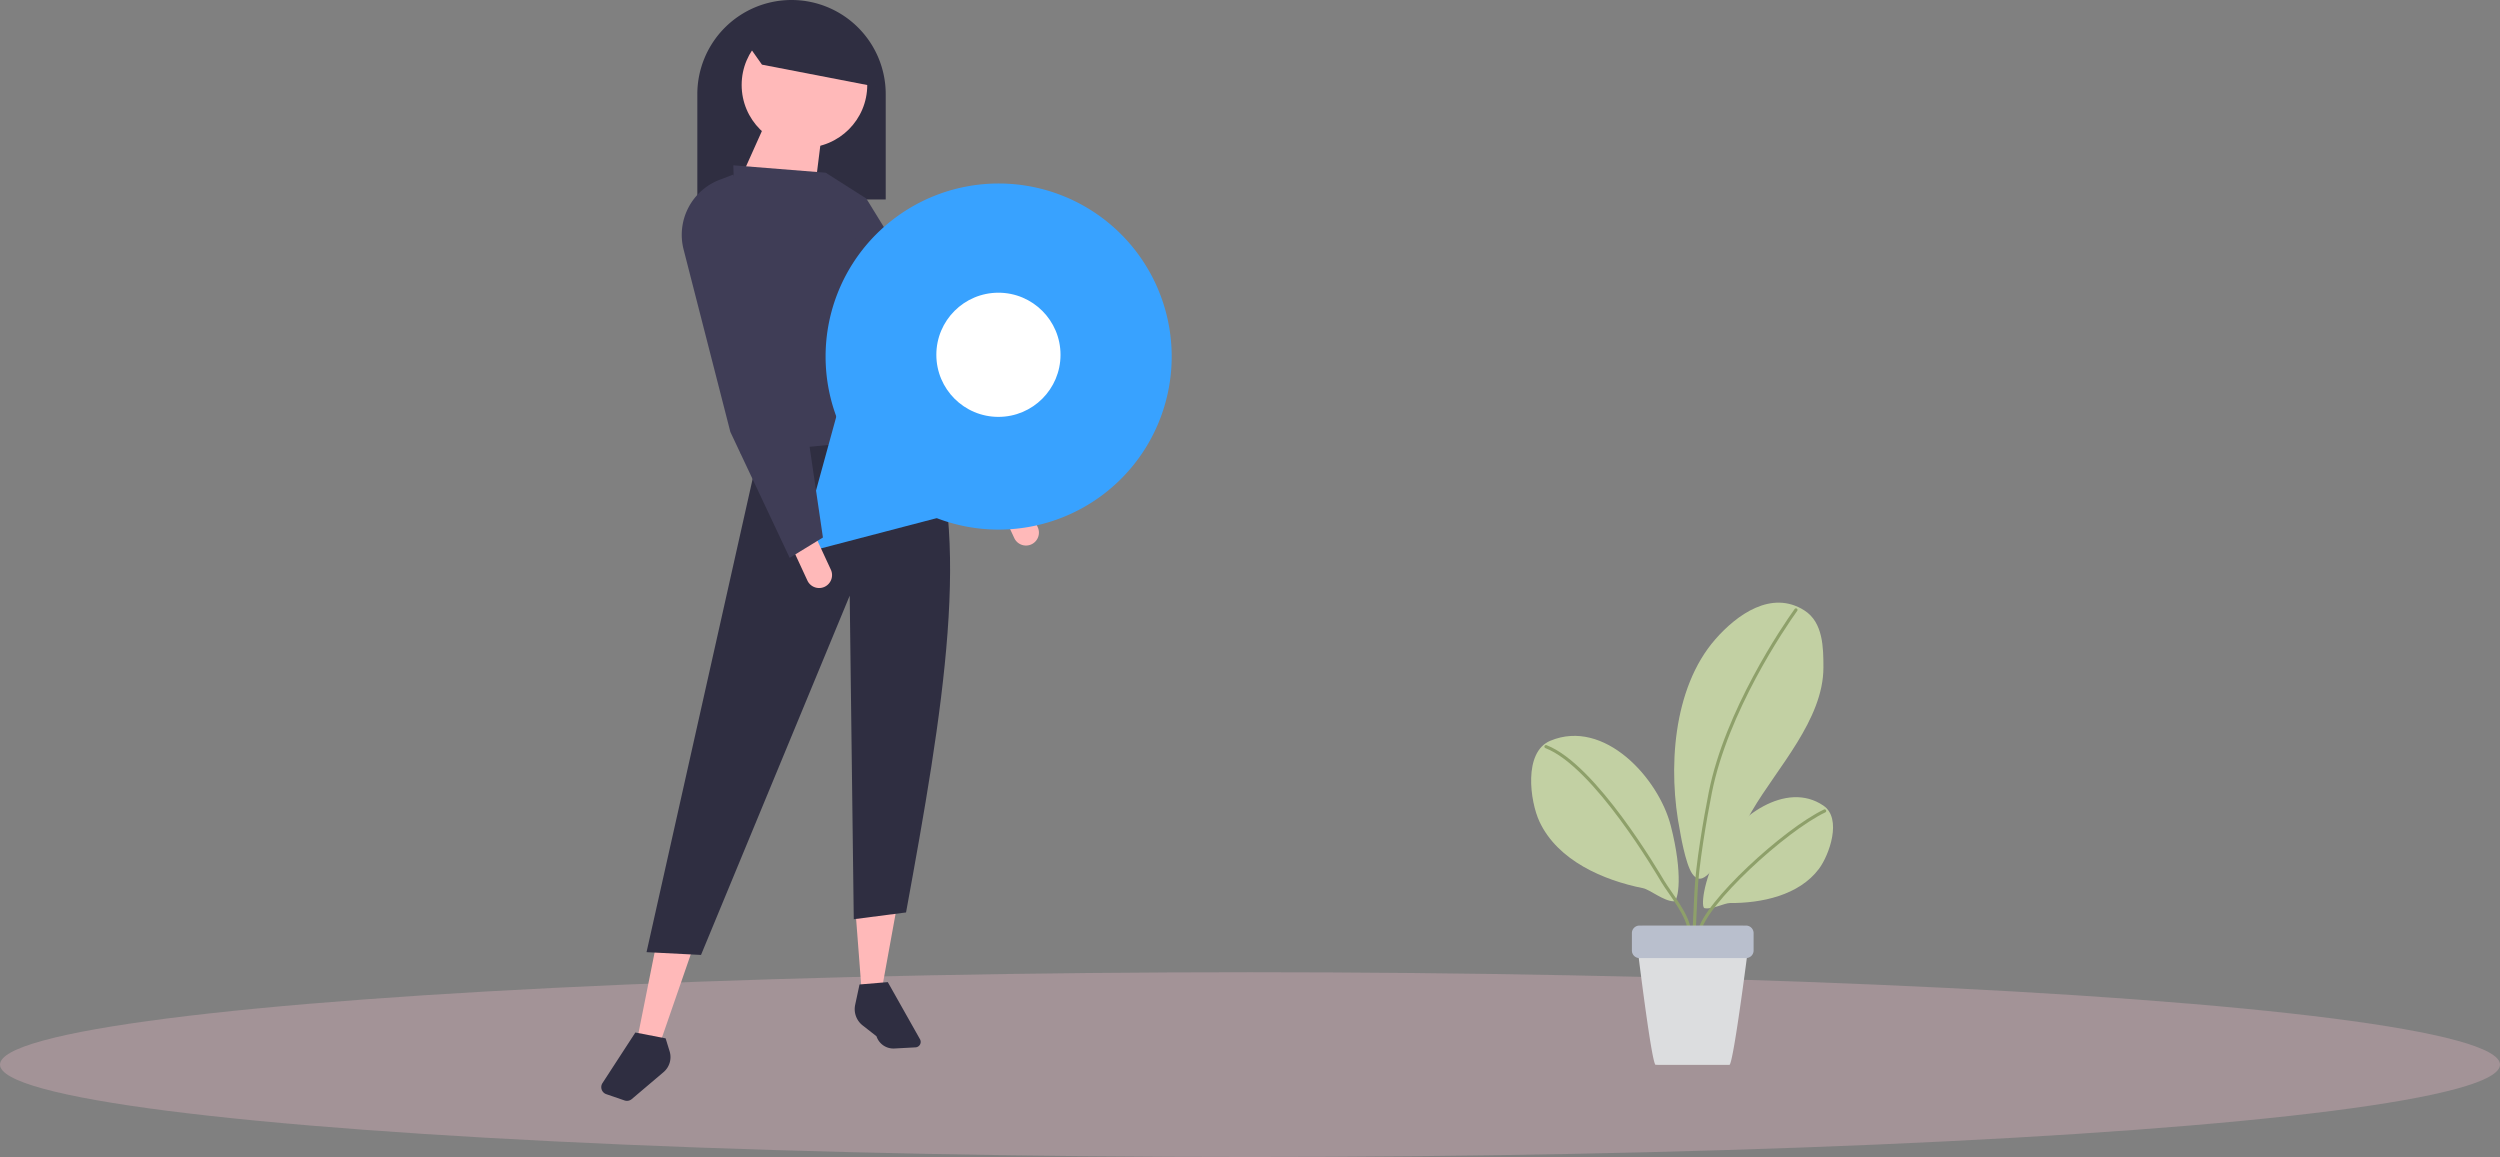 <svg xmlns="http://www.w3.org/2000/svg" width="787" height="364.228" viewBox="0 0 787 364.228">
  <rect x="0" y="0" width="787" height="364.228" fill="#808080" stroke="none"/>
  <g id="Group_23293" data-name="Group 23293" transform="translate(-403.556 -10721.285)">
    <ellipse id="Ellipse_4773" data-name="Ellipse 4773" cx="393.5" cy="29.086" rx="393.5" ry="29.086" transform="translate(403.556 11027.342)" fill="#f5bfcb" opacity="0.3"/>
    <g id="Group_23151" data-name="Group 23151" transform="translate(592.84 10721.285)">
      <path id="Path_31217" data-name="Path 31217" d="M0,16.281H8.14V4.07A4.07,4.07,0,0,0,4.07,0h0A4.07,4.07,0,0,0,0,4.07v12.21Z" transform="translate(139.101 169.651) rotate(155.164)" fill="#ffb9b9"/>
      <path id="Path_31218" data-name="Path 31218" d="M302.871,171.829h0a29.654,29.654,0,0,0-29.654,29.654v33.143h59.308V201.483a29.654,29.654,0,0,0-29.654-29.654Z" transform="translate(-242.983 -171.829)" fill="#2f2e41"/>
      <path id="Path_31219" data-name="Path 31219" d="M269.252,689.584l6.4-1.163,4.652-25.584-13.083.286Z" transform="translate(-187.268 -377.339)" fill="#ffb9b9"/>
      <path id="Path_31220" data-name="Path 31220" d="M378.437,713.4,385,716.433,395.462,686.2l-11.21-1.868Z" transform="translate(-367.1 -386.334)" fill="#ffb9b9"/>
      <path id="Path_31221" data-name="Path 31221" d="M363.5,632.87l17.153.877,46.807-113.1L428.738,622.5l16.458-2.128c11.6-63.384,21.2-119.691,6.105-154.962l-51.168,4.07Z" transform="translate(-349.257 -333.131)" fill="#2f2e41"/>
      <path id="Path_31222" data-name="Path 31222" d="M391.909,790.53l6.656-.36a1.721,1.721,0,0,0,1.406-2.563l-10.131-17.974-8.9.741-1.373,6.408a6.5,6.5,0,0,0,2.346,6.475l4.363,3.418A5.606,5.606,0,0,0,391.909,790.53Z" transform="translate(-299.644 -460.462)" fill="#2f2e41"/>
      <path id="Path_31223" data-name="Path 31223" d="M516.454,816.326,522.2,818.3a2.335,2.335,0,0,0,2.269-.427l10.007-8.484a6.2,6.2,0,0,0,1.915-6.549l-1.257-4.084-9.527-1.844-10.355,15.932a2.335,2.335,0,0,0,1.2,3.481Z" transform="translate(-514.878 -471.88)" fill="#2f2e41"/>
      <circle id="Ellipse_4770" data-name="Ellipse 4770" cx="19.769" cy="19.769" r="19.769" transform="translate(44.189 6.978)" fill="#ffb9b9"/>
      <path id="Path_31224" data-name="Path 31224" d="M307.717,256.191l23.258,4.07,2.326-18.606-18.025-2.326Z" transform="translate(-263.818 -200.081)" fill="#ffb9b9"/>
      <path id="Path_31225" data-name="Path 31225" d="M376.183,418.118l59.89-5.815c-2.937-31.953-12.779-60.134-33.143-82.566l-29.073-2.326Z" transform="translate(-332.284 -275.371)" fill="#3f3d56"/>
      <path id="Path_31226" data-name="Path 31226" d="M246.42,371.449l12.211-4.07-21.072-42.6-31.55-51.308-12.792-8.14,28.3,63.427Z" transform="translate(-122.572 -210.963)" fill="#3f3d56"/>
      <path id="Path_31227" data-name="Path 31227" d="M285.194,195.528l36.05,6.977-5.815-18.025L294.5,179.829l-16.281,5.815Z" transform="translate(-234.609 -175.177)" fill="#2f2e41"/>
      <path id="Path_31231" data-name="Path 31231" d="M54.477,0A54.477,54.477,0,1,1,0,54.477,54.477,54.477,0,0,1,54.477,0Z" transform="translate(70.612 57.764)" fill="#38a2ff"/>
      <path id="Path_31228" data-name="Path 31228" d="M207.059,424.613l32.958-8.619,32.959-8.619-23.944-24.233-23.944-24.234-9.015,32.853Z" transform="translate(-144.966 -250.13)" fill="#38a2ff"/>
      <circle id="Ellipse_4772" data-name="Ellipse 4772" cx="19.545" cy="19.545" r="19.545" transform="translate(105.477 92.144)" fill="#fff"/>
      <path id="Path_31229" data-name="Path 31229" d="M0,16.281H8.14V4.07A4.07,4.07,0,0,0,4.07,0h0A4.07,4.07,0,0,0,0,4.07Z" transform="translate(73.978 183.024) rotate(155.164)" fill="#ffb9b9"/>
      <path id="Path_31230" data-name="Path 31230" d="M466.337,453.068l10.466-6.4-5.488-37.357-22.712-76.9-4.314,1.649A18.556,18.556,0,0,0,432.941,356l14.719,57.434Z" transform="translate(-407.029 -277.464)" fill="#3f3d56"/>
    </g>
    <g id="Group_23152" data-name="Group 23152" transform="translate(330.451 4316.338)">
      <g id="Group_18027" data-name="Group 18027" transform="translate(555.107 6594.663)">
        <path id="Path_20276" data-name="Path 20276" d="M673.13,393c-3.843-14.938-20.921-33.807-37.905-26.729-8.574,3.573-6.387,19.173-3.4,25.513,5.765,12.253,20.132,18.412,32.564,20.9,2.187.44,6.564,4.133,9.72,4.133C675.514,416.814,677.077,408.337,673.13,393Z" transform="translate(-629.177 -322.802)" fill="#c2d0a3" fill-rule="evenodd"/>
        <path id="Path_20277" data-name="Path 20277" d="M671.766,395.178c5.443-10.647,21.184-22.385,32.969-14.353,5.947,4.057,1.843,15.559-1.416,19.906-6.3,8.4-18.173,10.819-27.995,10.759-1.73-.01-5.634,2.108-8.028,1.613C666.225,412.882,666.655,405.173,671.766,395.178Z" transform="translate(-612.72 -316.93)" fill="#c2d0a3" fill-rule="evenodd"/>
        <path id="Path_20278" data-name="Path 20278" d="M662.338,407.46c-3.81-19.066-2.412-44.9,11.132-60.374,6.732-7.7,17.682-15.667,28.028-9.084,5.929,3.773,5.993,11.782,5.993,17.976,0,16.362-14.6,31.637-22.422,45.041-3.666,6.278-8.028,14.212-13.147,19.327-1.262,1.266-3.511,3.729-5.731.538S662.338,407.46,662.338,407.46Z" transform="translate(-615.482 -335.558)" fill="#c2d0a3" fill-rule="evenodd"/>
        <path id="Path_20279" data-name="Path 20279" d="M705.467,381.177c-12.622,6.022-37.752,29.136-39.445,38.009" transform="translate(-613.069 -315.614)" fill="none" stroke="#8ea06a" stroke-linecap="round" stroke-linejoin="round" stroke-width="1"/>
        <path id="Path_20280" data-name="Path 20280" d="M696.927,337.147c-3.955,5.513-21.875,31.932-26.957,57.477-1.712,8.612-4.138,22.95-4.507,31.348-.112,2.6-.579,12.146-.579,12.146" transform="translate(-613.566 -334.863)" fill="none" stroke="#8ea06a" stroke-linecap="round" stroke-linejoin="round" stroke-width="1"/>
        <path id="Path_20281" data-name="Path 20281" d="M677.539,425.393c0-4.843-6.05-12.038-8.331-15.839-1.552-2.59-21.39-36.527-36.78-42.456" transform="translate(-627.755 -321.769)" fill="none" stroke="#8ea06a" stroke-linecap="round" stroke-linejoin="round" stroke-width="1"/>
        <path id="Path_20282" data-name="Path 20282" d="M685.693,406.369h-31.24a2.37,2.37,0,0,0-2.37,2.37s4.961,41.356,6.269,41.356l23.218.019c1.309,0,6.489-41.375,6.489-41.375A2.369,2.369,0,0,0,685.693,406.369Z" transform="translate(-619.162 -304.601)" fill="#dcdddf" fill-rule="evenodd"/>
        <path id="Path_20283" data-name="Path 20283" d="M687.189,406.291H653.612a2.366,2.366,0,0,0-2.366,2.37v5.489a2.366,2.366,0,0,0,2.366,2.366h33.577a2.371,2.371,0,0,0,2.371-2.366v-5.489A2.371,2.371,0,0,0,687.189,406.291Z" transform="translate(-619.528 -304.635)" fill="#b9bfcd" fill-rule="evenodd"/>
      </g>
    </g>
  </g>
</svg>
